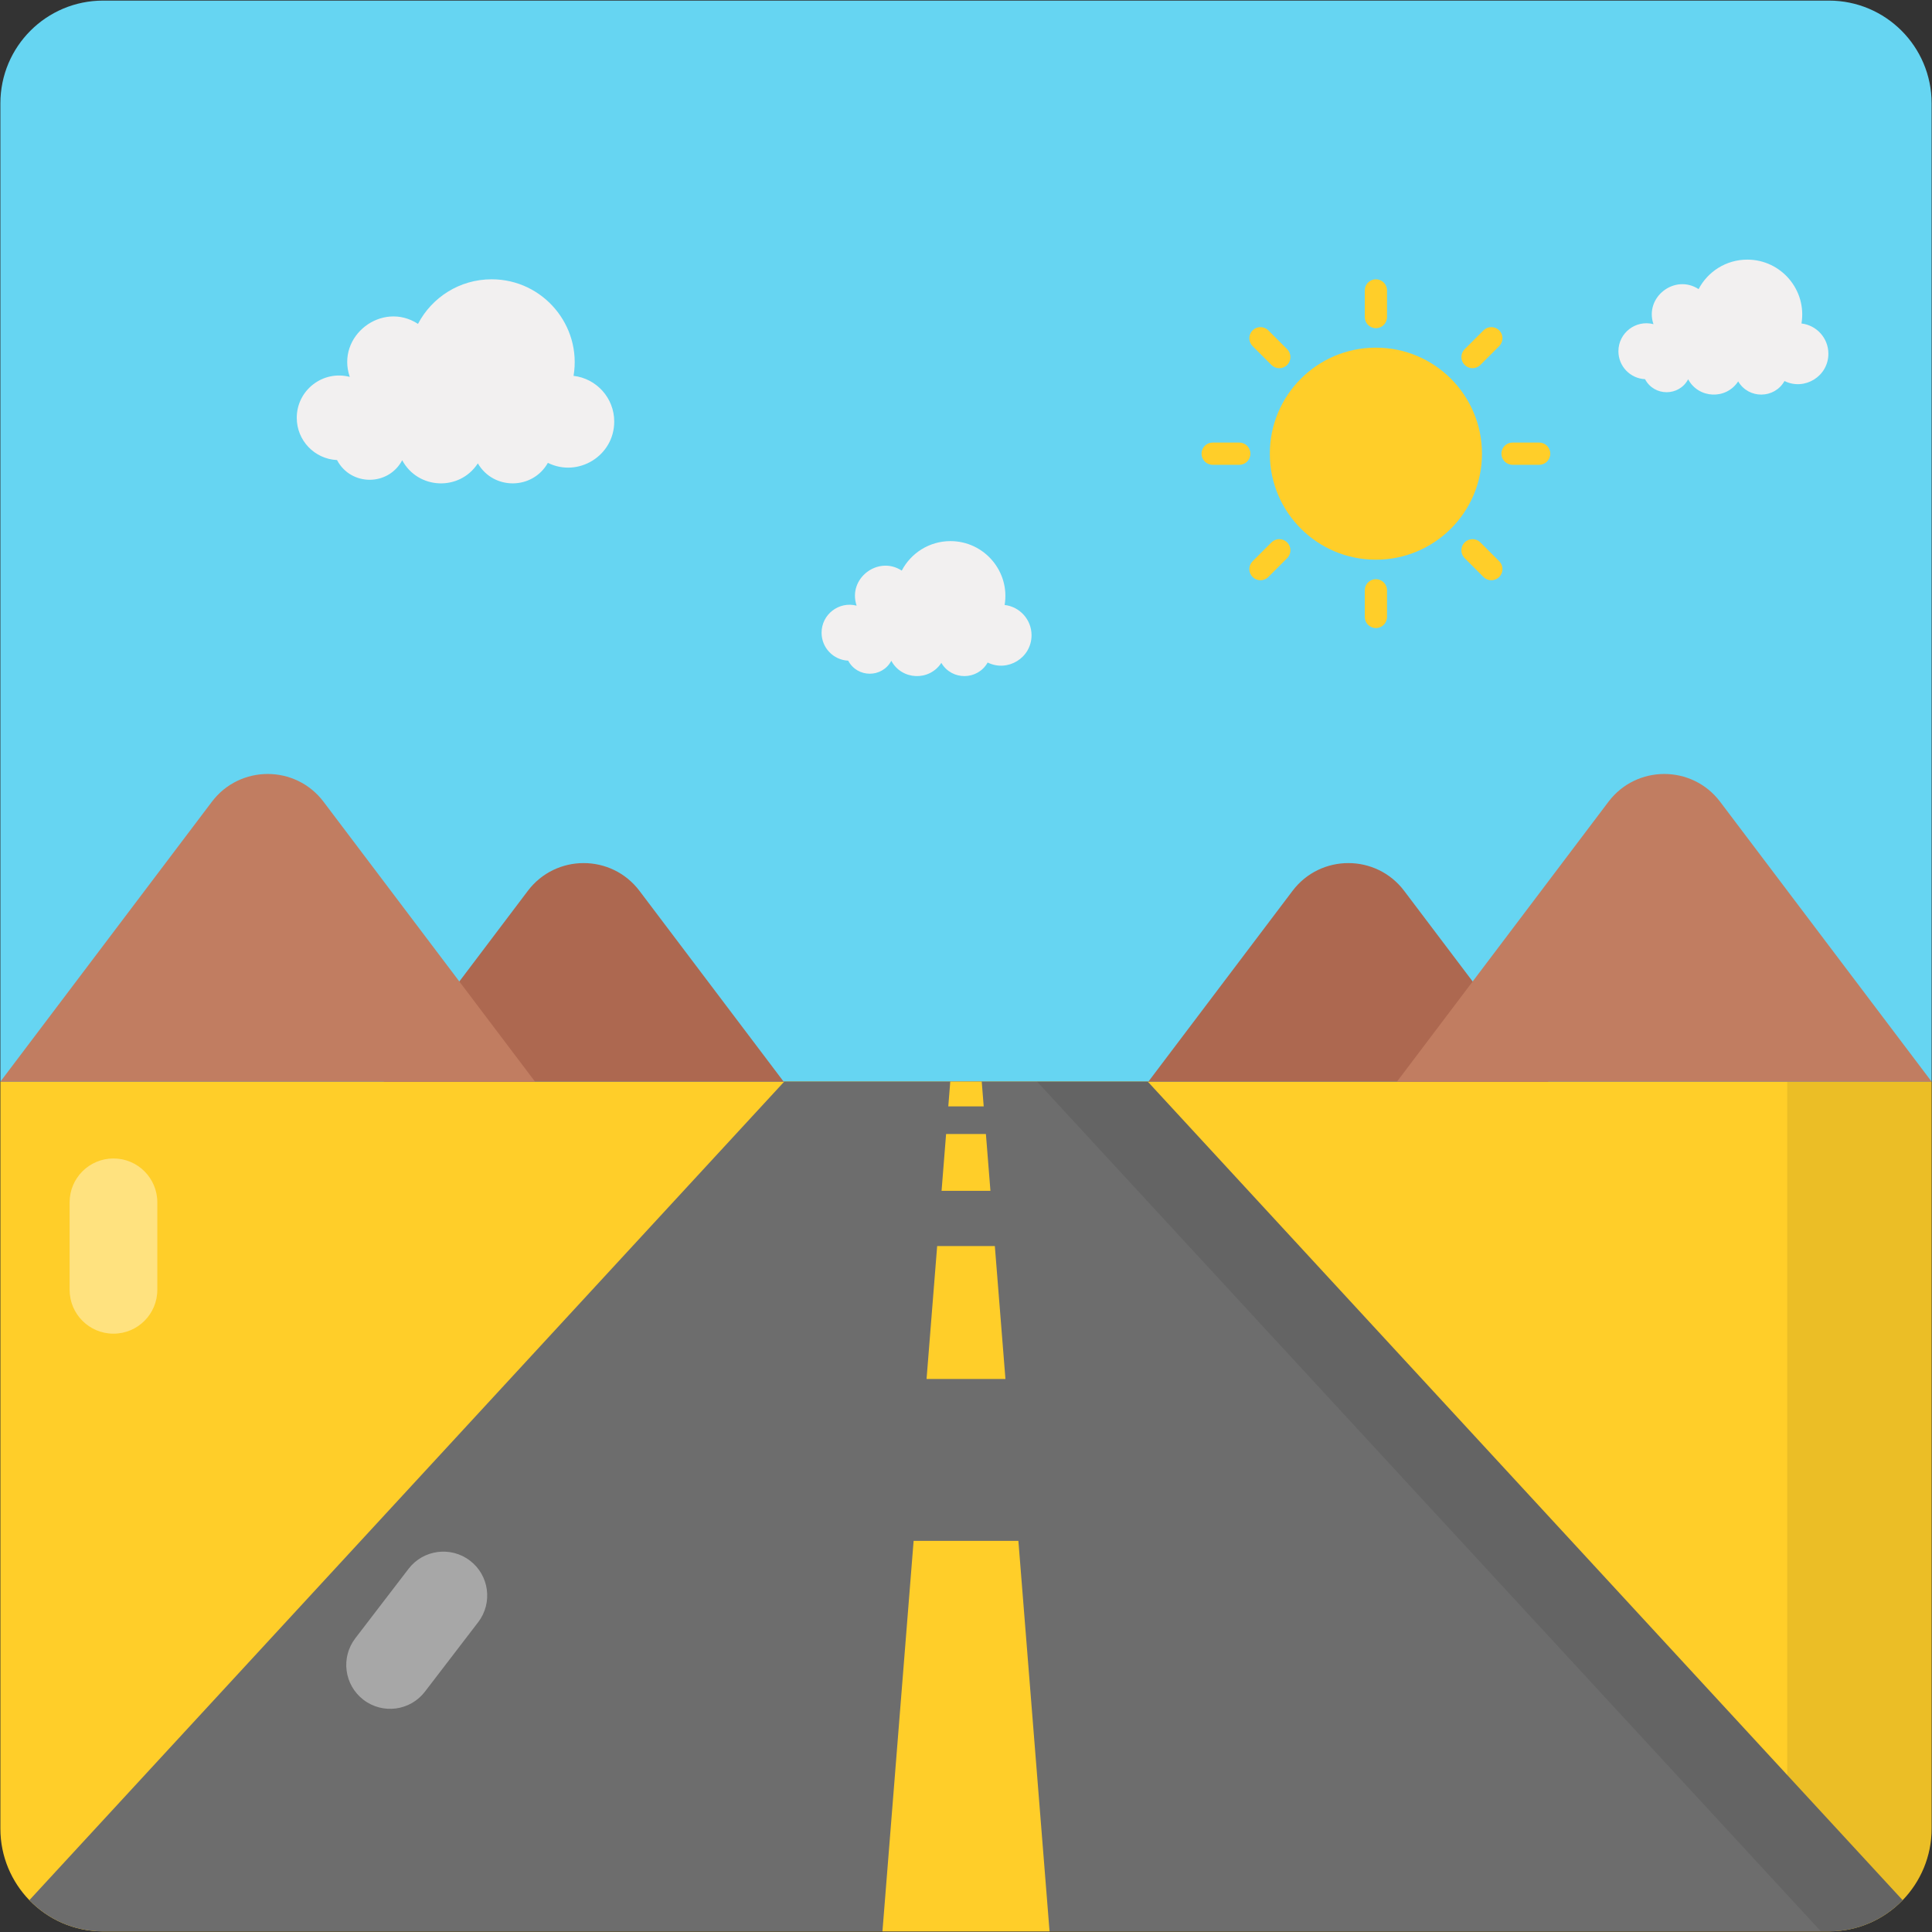<svg xmlns="http://www.w3.org/2000/svg" enable-background="new 0 0 512 512" viewBox="0 0 512 512" id="landscape"><rect x="0" y="0" width="512" height="512" fill="#333333" stroke="none"/><path fill="#66d5f2" d="M511.896,27.376v259.271H0.104V27.376c0-15.032,12.186-27.217,27.217-27.217h457.357C499.71,0.159,511.896,12.344,511.896,27.376z"></path><path fill="#ffce29" d="M511.896,286.647v197.978c0,7.348-2.94,14.044-7.675,18.943c-4.953,5.117-11.867,8.274-19.542,8.274H27.321c-7.675,0-14.588-3.157-19.542-8.274c-4.736-4.899-7.675-11.595-7.675-18.943V286.647H511.896z"></path><path d="M511.896,286.647v197.978c0,7.348-2.94,14.044-7.675,18.943c-4.953,5.117-11.867,8.274-19.542,8.274h-38.267c7.675,0,14.588-3.157,19.542-8.274c4.736-4.899,7.675-11.595,7.675-18.943V286.647H511.896z" opacity=".08"></path><path fill="#6d6d6d" d="M504.22,503.567c-4.953,5.117-11.867,8.274-19.542,8.274H27.321c-7.675,0-14.588-3.157-19.542-8.274l200.046-216.921h96.349L504.22,503.567z"></path><path d="M504.22,503.567c-4.953,5.117-11.867,8.274-19.542,8.274h-2.123L274.834,286.647h29.34L504.22,503.567z" opacity=".08"></path><polygon fill="#ffce29" points="260.168 286.621 260.694 293.208 251.306 293.208 251.832 286.621"></polygon><polygon fill="#ffce29" points="262.476 315.587 261.275 300.528 250.725 300.528 249.524 315.587"></polygon><polygon fill="#ffce29" points="266.452 365.44 263.643 330.222 248.357 330.222 245.548 365.44"></polygon><polygon fill="#ffce29" points="269.882 408.341 278.142 511.841 233.858 511.841 242.118 408.341"></polygon><path fill="#ad6850" d="M207.671,286.647H101.675l38.197-50.552c7.422-9.823,22.179-9.823,29.602,0L207.671,286.647z"></path><path fill="#c17d61" d="M141.787,286.647H0.104l56.041-74.167c7.422-9.823,22.179-9.823,29.602,0L141.787,286.647z"></path><path fill="#ad6850" d="M304.329,286.647h105.996l-38.197-50.552c-7.422-9.823-22.179-9.823-29.602,0L304.329,286.647z"></path><path fill="#c17d61" d="M370.213,286.647h141.683l-56.041-74.167c-7.422-9.823-22.179-9.823-29.602,0L370.213,286.647z"></path><path fill="#ffce29" d="M392.738 120.241c0 15.505-12.58 28.085-28.11 28.085-15.53 0-28.11-12.58-28.11-28.085 0-15.53 12.58-28.11 28.11-28.11C380.158 92.131 392.738 104.711 392.738 120.241zM364.629 86.97c-1.628 0-2.948-1.32-2.948-2.948v-7.057c0-1.628 1.32-2.948 2.948-2.948s2.948 1.32 2.948 2.948v7.057C367.578 85.65 366.257 86.97 364.629 86.97zM364.629 166.441c-1.628 0-2.948-1.32-2.948-2.948v-7.057c0-1.628 1.32-2.948 2.948-2.948s2.948 1.32 2.948 2.948v7.057C367.578 165.121 366.257 166.441 364.629 166.441zM390.231 97.574c-.754 0-1.509-.288-2.085-.864-1.152-1.152-1.152-3.017 0-4.169l4.99-4.99c1.152-1.152 3.017-1.152 4.169 0 1.152 1.152 1.152 3.017 0 4.169l-4.99 4.99C391.74 97.286 390.986 97.574 390.231 97.574zM334.036 153.769c-.754 0-1.509-.288-2.085-.864-1.152-1.152-1.152-3.019 0-4.169l4.991-4.99c1.152-1.152 3.017-1.152 4.169 0 1.152 1.152 1.152 3.019 0 4.169l-4.991 4.99C335.545 153.481 334.79 153.769 334.036 153.769z"></path><g><path fill="#ffce29" d="M407.892 123.176h-7.057c-1.628 0-2.948-1.32-2.948-2.948s1.32-2.948 2.948-2.948h7.057c1.628 0 2.948 1.32 2.948 2.948S409.521 123.176 407.892 123.176zM321.365 123.179c-1.628 0-2.948-1.32-2.948-2.948s1.319-2.948 2.948-2.948l7.057-.001c1.628 0 2.948 1.319 2.948 2.948 0 1.628-1.319 2.948-2.948 2.948L321.365 123.179z"></path></g><g><path fill="#ffce29" d="M395.221 153.769c-.754 0-1.509-.288-2.085-.864l-4.99-4.991c-1.152-1.152-1.152-3.019 0-4.169 1.152-1.152 3.017-1.152 4.169 0l4.99 4.991c1.152 1.152 1.152 3.019 0 4.169C396.73 153.481 395.975 153.769 395.221 153.769zM339.026 97.577c-.754 0-1.509-.288-2.085-.864l-4.991-4.991c-1.152-1.152-1.152-3.017 0-4.169 1.152-1.152 3.017-1.152 4.169 0l4.991 4.991c1.152 1.152 1.152 3.017 0 4.169C340.534 97.289 339.78 97.577 339.026 97.577z"></path></g><g><path fill="#f2f0f0" d="M273.37,168.337c0,6.019-6.339,9.858-11.63,7.238c-2.674,4.744-9.514,4.812-12.274,0.093c-3.215,4.925-10.5,4.582-13.259-0.552c-2.44,4.58-9.006,4.563-11.423-0.031c-3.933-0.186-7.057-3.423-7.057-7.403c0-4.855,4.583-8.393,9.289-7.176c-2.445-7.153,5.648-13.393,11.96-9.289c2.428-4.645,7.294-7.815,12.903-7.815c9.02,0,15.838,8.124,14.362,16.924C270.256,160.79,273.37,164.203,273.37,168.337z"></path></g><g><path fill="#f2f0f0" d="M484.54,93.738c0,6.019-6.339,9.858-11.63,7.238c-2.674,4.744-9.514,4.812-12.274,0.093c-3.215,4.925-10.5,4.582-13.259-0.552c-2.44,4.58-9.006,4.563-11.423-0.031c-3.933-0.186-7.057-3.423-7.057-7.403c0-4.855,4.583-8.393,9.289-7.176c-2.445-7.153,5.648-13.393,11.96-9.289c2.428-4.645,7.294-7.815,12.903-7.815c9.02,0,15.838,8.124,14.362,16.924C481.427,86.191,484.54,89.604,484.54,93.738z"></path></g><g><path fill="#f2f0f0" d="M162.778,111.718c0,9.101-9.584,14.905-17.584,10.943c-4.043,7.173-14.386,7.276-18.559,0.14c-4.862,7.447-15.877,6.928-20.047-0.834c-3.69,6.925-13.617,6.899-17.272-0.047c-5.947-0.281-10.671-5.175-10.671-11.193c0-7.34,6.93-12.69,14.046-10.85c-3.697-10.815,8.54-20.25,18.083-14.046c3.671-7.023,11.029-11.816,19.51-11.816c13.638,0,23.948,12.284,21.715,25.589C158.07,100.307,162.778,105.467,162.778,111.718z"></path></g><g opacity=".4"><path fill="#fff" d="M41.692,318.627v23.189c0,6.419-5.203,11.622-11.622,11.622h0c-6.419,0-11.622-5.203-11.622-11.622v-23.189c0-6.419,5.203-11.622,11.622-11.622h0C36.488,307.005,41.692,312.209,41.692,318.627z"></path></g><g opacity=".4"><path fill="#fff" d="M126.718,429.9l-14.11,18.406c-3.905,5.095-11.201,6.057-16.294,2.15l0,0c-5.094-3.907-6.057-11.205-2.151-16.299l14.11-18.406c3.905-5.095,11.201-6.057,16.294-2.15l0,0C129.66,417.508,130.623,424.806,126.718,429.9z"></path></g></svg>